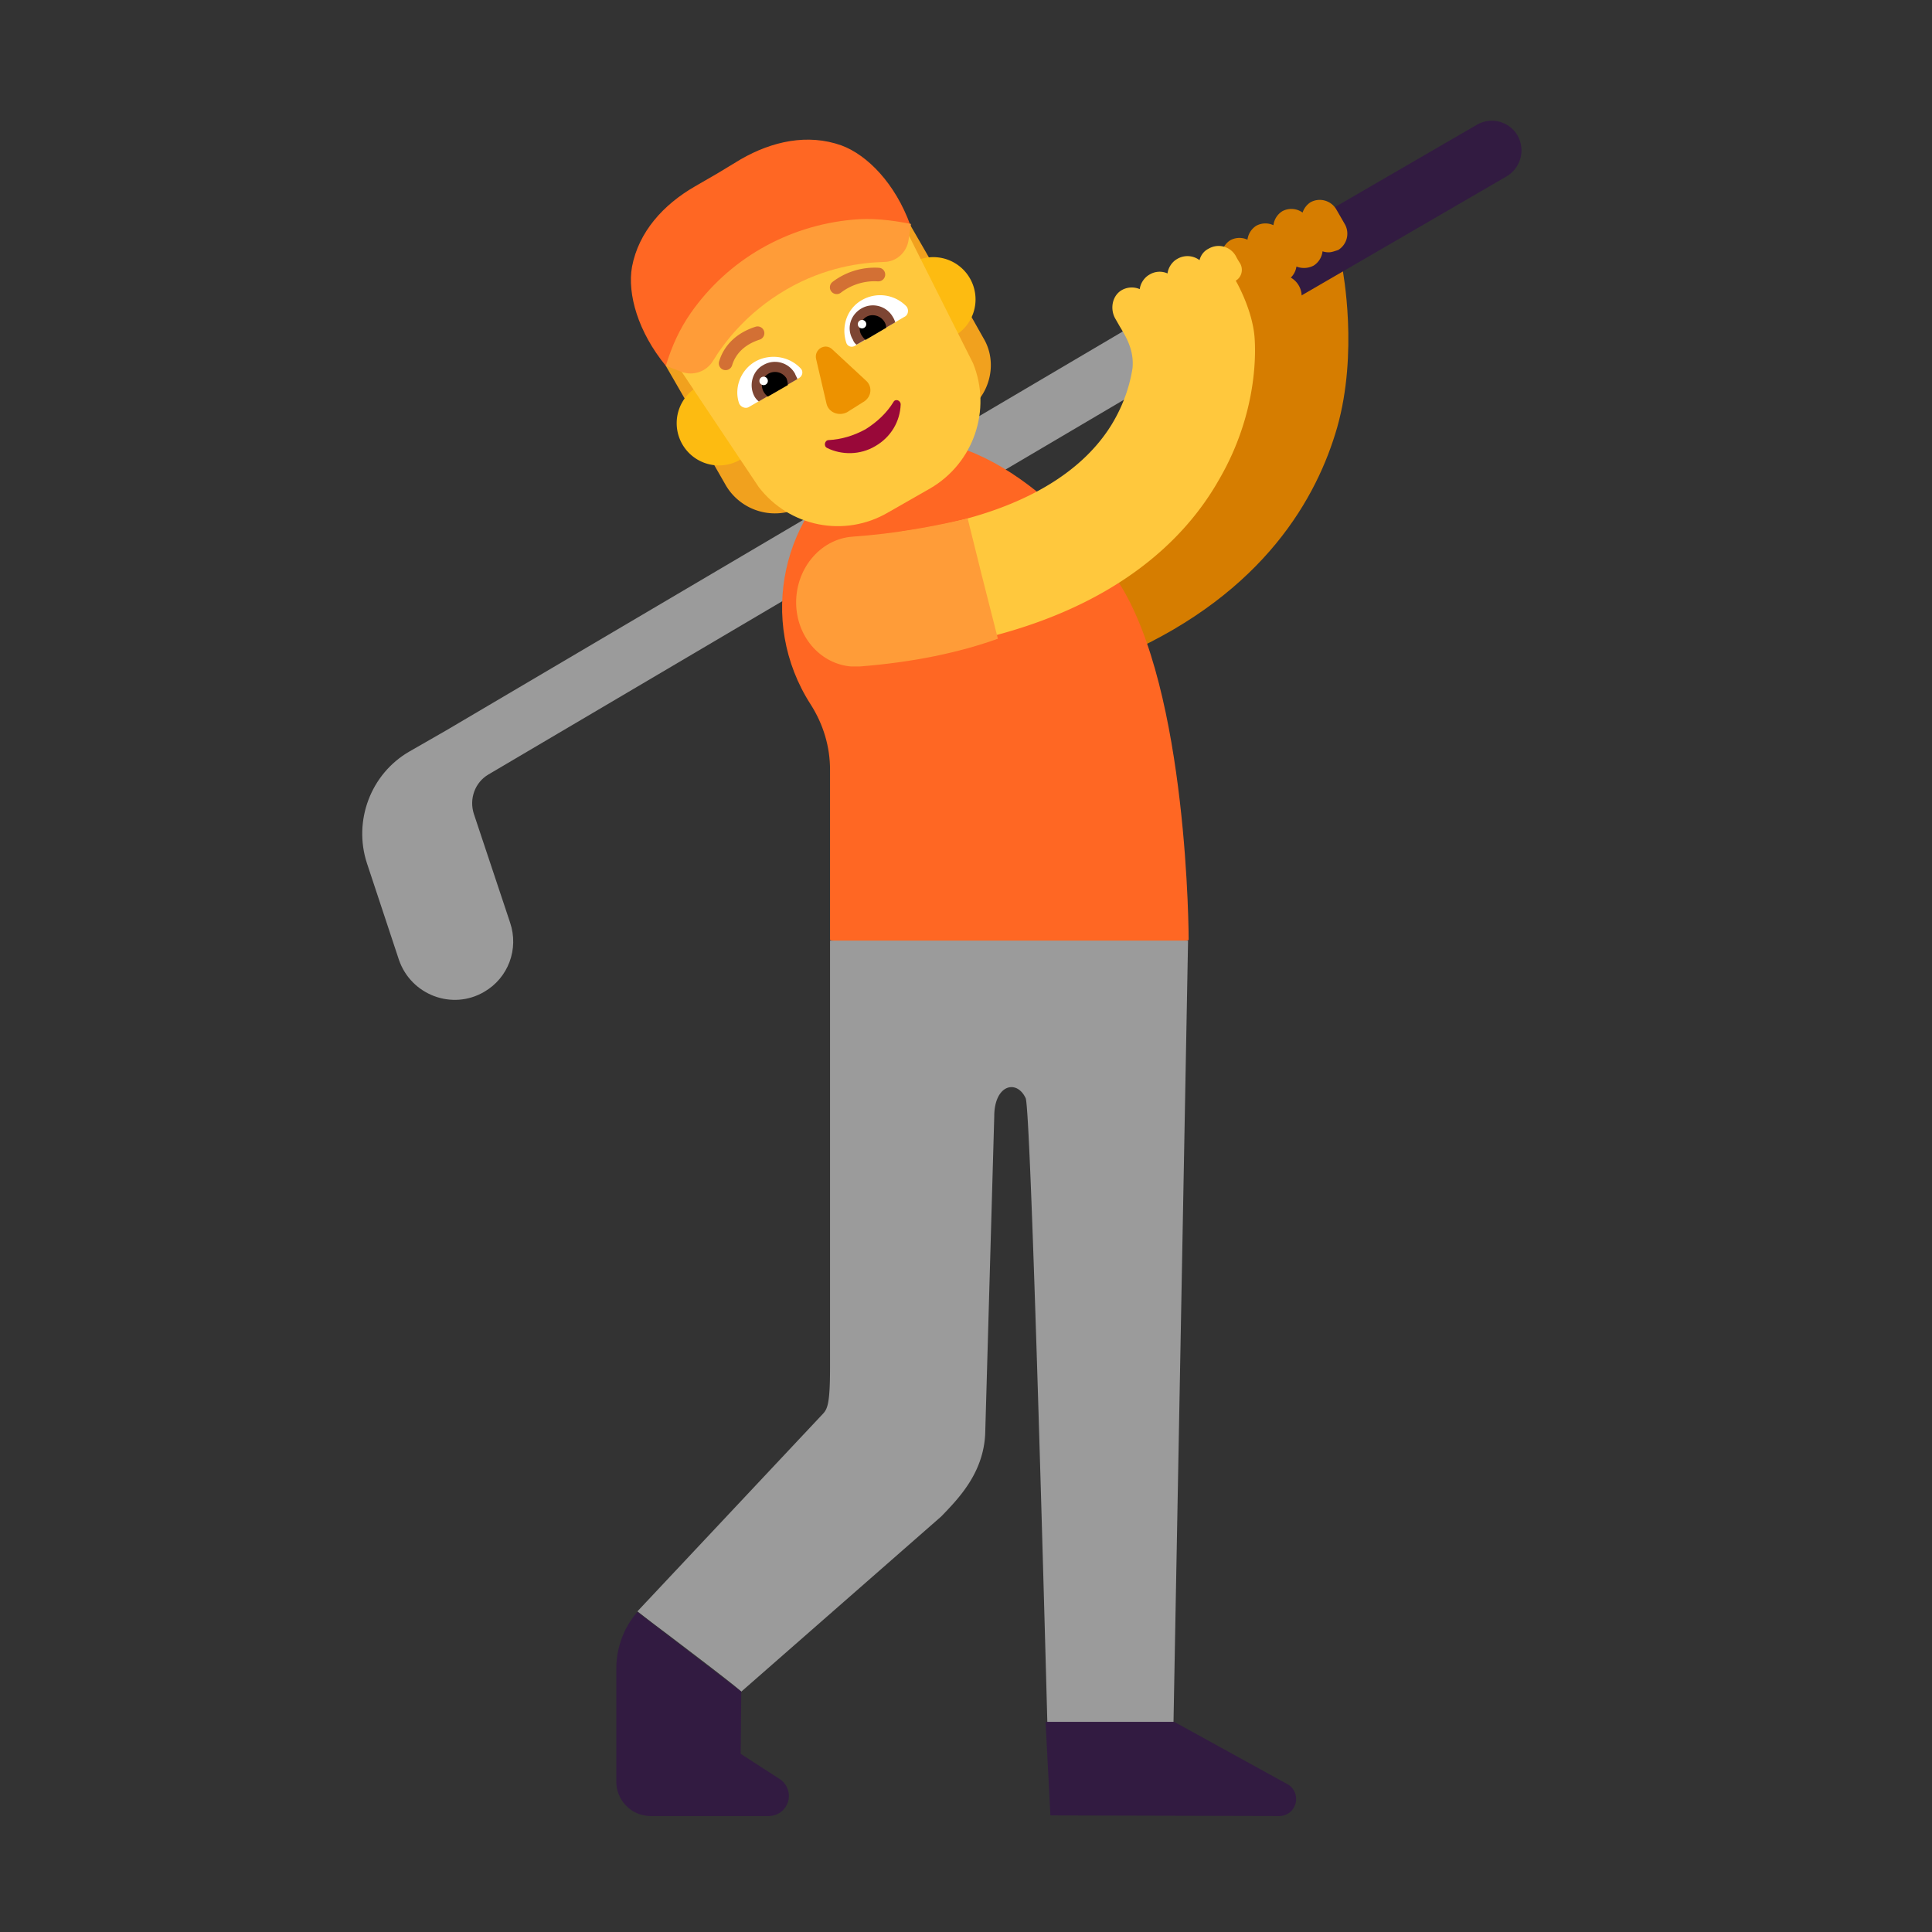 <svg xmlns="http://www.w3.org/2000/svg" xmlns:xlink="http://www.w3.org/1999/xlink" width="32" height="32" viewBox="0 0 32 32"><rect x="0" y="0" width="32" height="32" fill="#333333" stroke="none"/><g fill="none"><path fill="#D67D00" d="M18.228 10.929c-.38 0-.74-.22-.91-.59c-.22-.5.01-1.09.51-1.31c1.26-.56 2.07-1.37 2.39-2.41c.25-.8.12-1.46.12-1.47v.01l1.89-.75c.02.11.27 1.43-.08 2.67c-.33 1.15-1.2 2.73-3.52 3.76c-.14.07-.27.09-.4.09Z"/><path fill="#9B9B9B" d="M21.163 3.977L7.388 12.099l-.61.35c-.64.37-.93 1.15-.7 1.85l.53 1.6c.2.58.88.84 1.41.53c.4-.23.58-.71.43-1.15l-.6-1.8c-.08-.25.02-.52.24-.65l13.248-7.812l-.173-1.04Z"/><path fill="#321B41" d="M25.138 2.249a.493.493 0 0 0-.68-.18l-4.45 2.58l.42.9l4.53-2.63a.5.5 0 0 0 .18-.67Z"/><path fill="#FF6723" d="m19.688 15.569l-2.97 1l-2.97-1v-2.82c0-.38-.11-.75-.32-1.08c-.89-1.38-.49-3.22.89-4.11c1.38-.89 3.31.69 4.2 2.07c1.17 1.8 1.17 5.94 1.17 5.94Z"/><path fill="#D67D00" d="M22.008 4.179a.33.33 0 0 1-.103-.016a.32.32 0 0 1-.147.236a.343.343 0 0 1-.285.016a.32.32 0 0 1-.093.183a.357.357 0 0 1-.002.621l-.44.24c-.06.02-.12.04-.17.04c-.12 0-.25-.07-.31-.18a.36.36 0 0 1 .1-.455a.26.26 0 0 1-.08-.095l-.21-.37a.318.318 0 0 1 .11-.42a.317.317 0 0 1 .284-.009a.32.32 0 0 1 .146-.231a.317.317 0 0 1 .284-.009a.32.32 0 0 1 .146-.231a.317.317 0 0 1 .337.022a.322.322 0 0 1 .133-.172c.15-.08.33-.03.42.11l.15.26c.08.15.03.33-.11.42l-.025.009c-.05.016-.092.031-.135.031Z"/><path fill="#9B9B9B" d="M13.748 22.649v-7.07h5.93l-.25 13.42H17.36c-.077-2.887-.29-10.64-.372-10.81c-.15-.32-.52-.22-.52.3l-.15 5.26c-.03.646-.434 1.064-.724 1.364l-.006.006l-3.31 2.9c-.09-.091-.777-.611-1.254-.974a24.56 24.56 0 0 1-.466-.356l3.08-3.28c.07-.08.11-.18.11-.76Z"/><path fill="#321B41" d="m12.268 29.049l.01-1.03l-1.72-1.32c-.23.26-.35.6-.35.94v1.87c0 .31.25.57.57.57h1.96a.333.333 0 0 0 .18-.61l-.65-.42Zm5.05-.53h2.13l1.89 1.04c.08.05.13.14.13.24c0 .15-.12.28-.28.28l-3.79-.01l-.08-1.55Z"/><path fill="#FFC83D" d="M20.778 5.569c-.04-.43-.27-.85-.31-.92c.1-.06.13-.19.07-.29c-.04-.06-.07-.12-.07-.12a.327.327 0 0 0-.45-.12c-.08.04-.13.11-.15.19a.332.332 0 0 0-.37-.02c-.09.05-.15.15-.16.24a.32.32 0 0 0-.3.02c-.09.05-.15.15-.16.24a.335.335 0 0 0-.32.03c-.14.1-.17.3-.09.45l.08.14c.09.15.24.38.21.69c-.04.25-.13.58-.35.94c-.57.92-1.76 1.53-3.44 1.76c-.53.09-.9.59-.83 1.13c.07.5.49.85.98.85c.05 0 .09 0 .14-.01c2.98-.42 4.33-1.76 4.93-2.82c.69-1.18.6-2.26.59-2.38Z"/><path fill="#FF9C38" d="M16.028 8.589c-.57.13-1.19.25-1.91.3c-.54.04-.96.55-.93 1.15c.03.54.42.96.91 1h.14c.89-.07 1.65-.23 2.29-.46c-.19-.74-.38-1.5-.5-1.99Z"/><path fill="#F1A11E" d="m14.205 4.218l.866-.5l.51.883l.127-.032l.58 1.03c.2.33.15.76-.1 1.05l-.55.63l-1.36-2.36l.29-.072l-.363-.629Zm-3.179 1.838l.866-.5l.371.644c.07-.074.138-.147.205-.221l1.35 2.35l-.82.16a.944.944 0 0 1-.97-.44l-.59-1.03a7.94 7.94 0 0 0 .093-.087l-.505-.876Z"/><path fill="#FDBB11" d="M16.158 4.959a.7.7 0 1 1-1.4 0a.7.7 0 0 1 1.4 0Zm-3.55 2.05a.7.7 0 1 1-1.4 0a.7.7 0 0 1 1.4 0Z"/><path fill="#FFC83D" d="m12.538 2.999l-.81.47c-.92.53-1.16 1.69-.51 2.58l1.35 2.02c.51.66 1.42.84 2.14.42l.35-.2l.35-.2c.72-.42 1.02-1.3.71-2.07l-1.09-2.17c-.4-.98-1.57-1.38-2.49-.85Z"/><path fill="#FF6723" d="M13.938 2.409c-.56-.2-1.15-.07-1.67.23l-.38.23l-.38.22c-.52.3-.93.75-1.04 1.33c-.08.45.1 1.08.56 1.64l.02-.02c.01-.02.01-.04.02-.05c.24-.46.6-.87 1-1.2c.21-.17.43-.33.66-.47c.23-.12.47-.23.72-.33c.49-.18 1.02-.29 1.54-.26c.02 0 .04 0 .06.01l.03-.01c-.25-.69-.71-1.16-1.14-1.32Z"/><path fill="#FF9C38" d="M11.438 5.189c-.18.26-.31.54-.41.87l.26.1c.19.07.41 0 .52-.18c.19-.31.56-.8 1.21-1.18c.65-.38 1.26-.45 1.62-.46c.21 0 .38-.16.41-.36l.04-.27c-.35-.07-.66-.1-.97-.07c-1.08.1-2.06.66-2.68 1.55Z"/><path fill="#990839" d="M14.338 7.109c-.2.11-.41.17-.61.18c-.07 0-.09.1-.03.13c.24.12.55.12.8-.03c.26-.15.41-.41.42-.69c0-.07-.09-.1-.12-.04c-.11.18-.27.33-.46.45Z"/><path fill="#ED9200" d="m13.518 5.949l.17.73c.03.15.2.22.34.15l.27-.17c.14-.08.16-.26.04-.36l-.55-.51c-.12-.12-.31 0-.27.16Z"/><path fill="#fff" d="M15.008 5.069a.605.605 0 0 0-.73-.1c-.25.14-.35.44-.26.71c.02.06.09.08.14.05l.82-.48c.07-.03.08-.13.03-.18Zm-2.77 1.6c-.08-.25.03-.54.27-.68c.25-.14.57-.09.76.12c.04.05.02.12-.03.15l-.83.48c-.06.04-.15 0-.17-.07Z"/><path fill="#7D4533" d="M14.788 5.249a.38.38 0 0 0-.52-.14c-.19.11-.25.34-.14.52c.01.03.03.06.06.08l.64-.37a.355.355 0 0 0-.04-.09Zm-2.29 1.32c-.1-.18-.04-.42.14-.52a.38.38 0 0 1 .53.14c.005.015.013.03.02.045c.008.015.015.03.02.045l-.64.37a.27.27 0 0 1-.07-.08Z"/><path fill="#000" d="M14.348 5.249c-.1.06-.14.2-.08.3c.02.03.04.06.07.08l.34-.2c0-.03-.01-.07-.03-.1c-.06-.1-.2-.14-.3-.08Zm-1.62.94c.11-.06.24-.02.3.08c.01.03.02.06.02.11l-.33.19a.27.27 0 0 1-.07-.08a.223.223 0 0 1 .08-.3Z"/><path fill="#fff" d="M14.348 5.369a.07.07 0 1 1-.14 0a.07.07 0 0 1 .14 0Zm-1.63.94a.07.07 0 1 1-.14 0a.07.07 0 0 1 .14 0Z"/><path fill="#D37034" d="M14.574 4.437a.113.113 0 0 1-.031.223h-.01a.87.87 0 0 0-.18.008a.927.927 0 0 0-.426.18a.112.112 0 1 1-.137-.179a1.151 1.151 0 0 1 .761-.234l.016.002h.007Zm-1.919 1.048a.112.112 0 0 1-.072.14c-.233.075-.395.22-.457.426a.112.112 0 1 1-.215-.065c.088-.292.317-.483.603-.574a.112.112 0 0 1 .141.073Z"/></g></svg>
